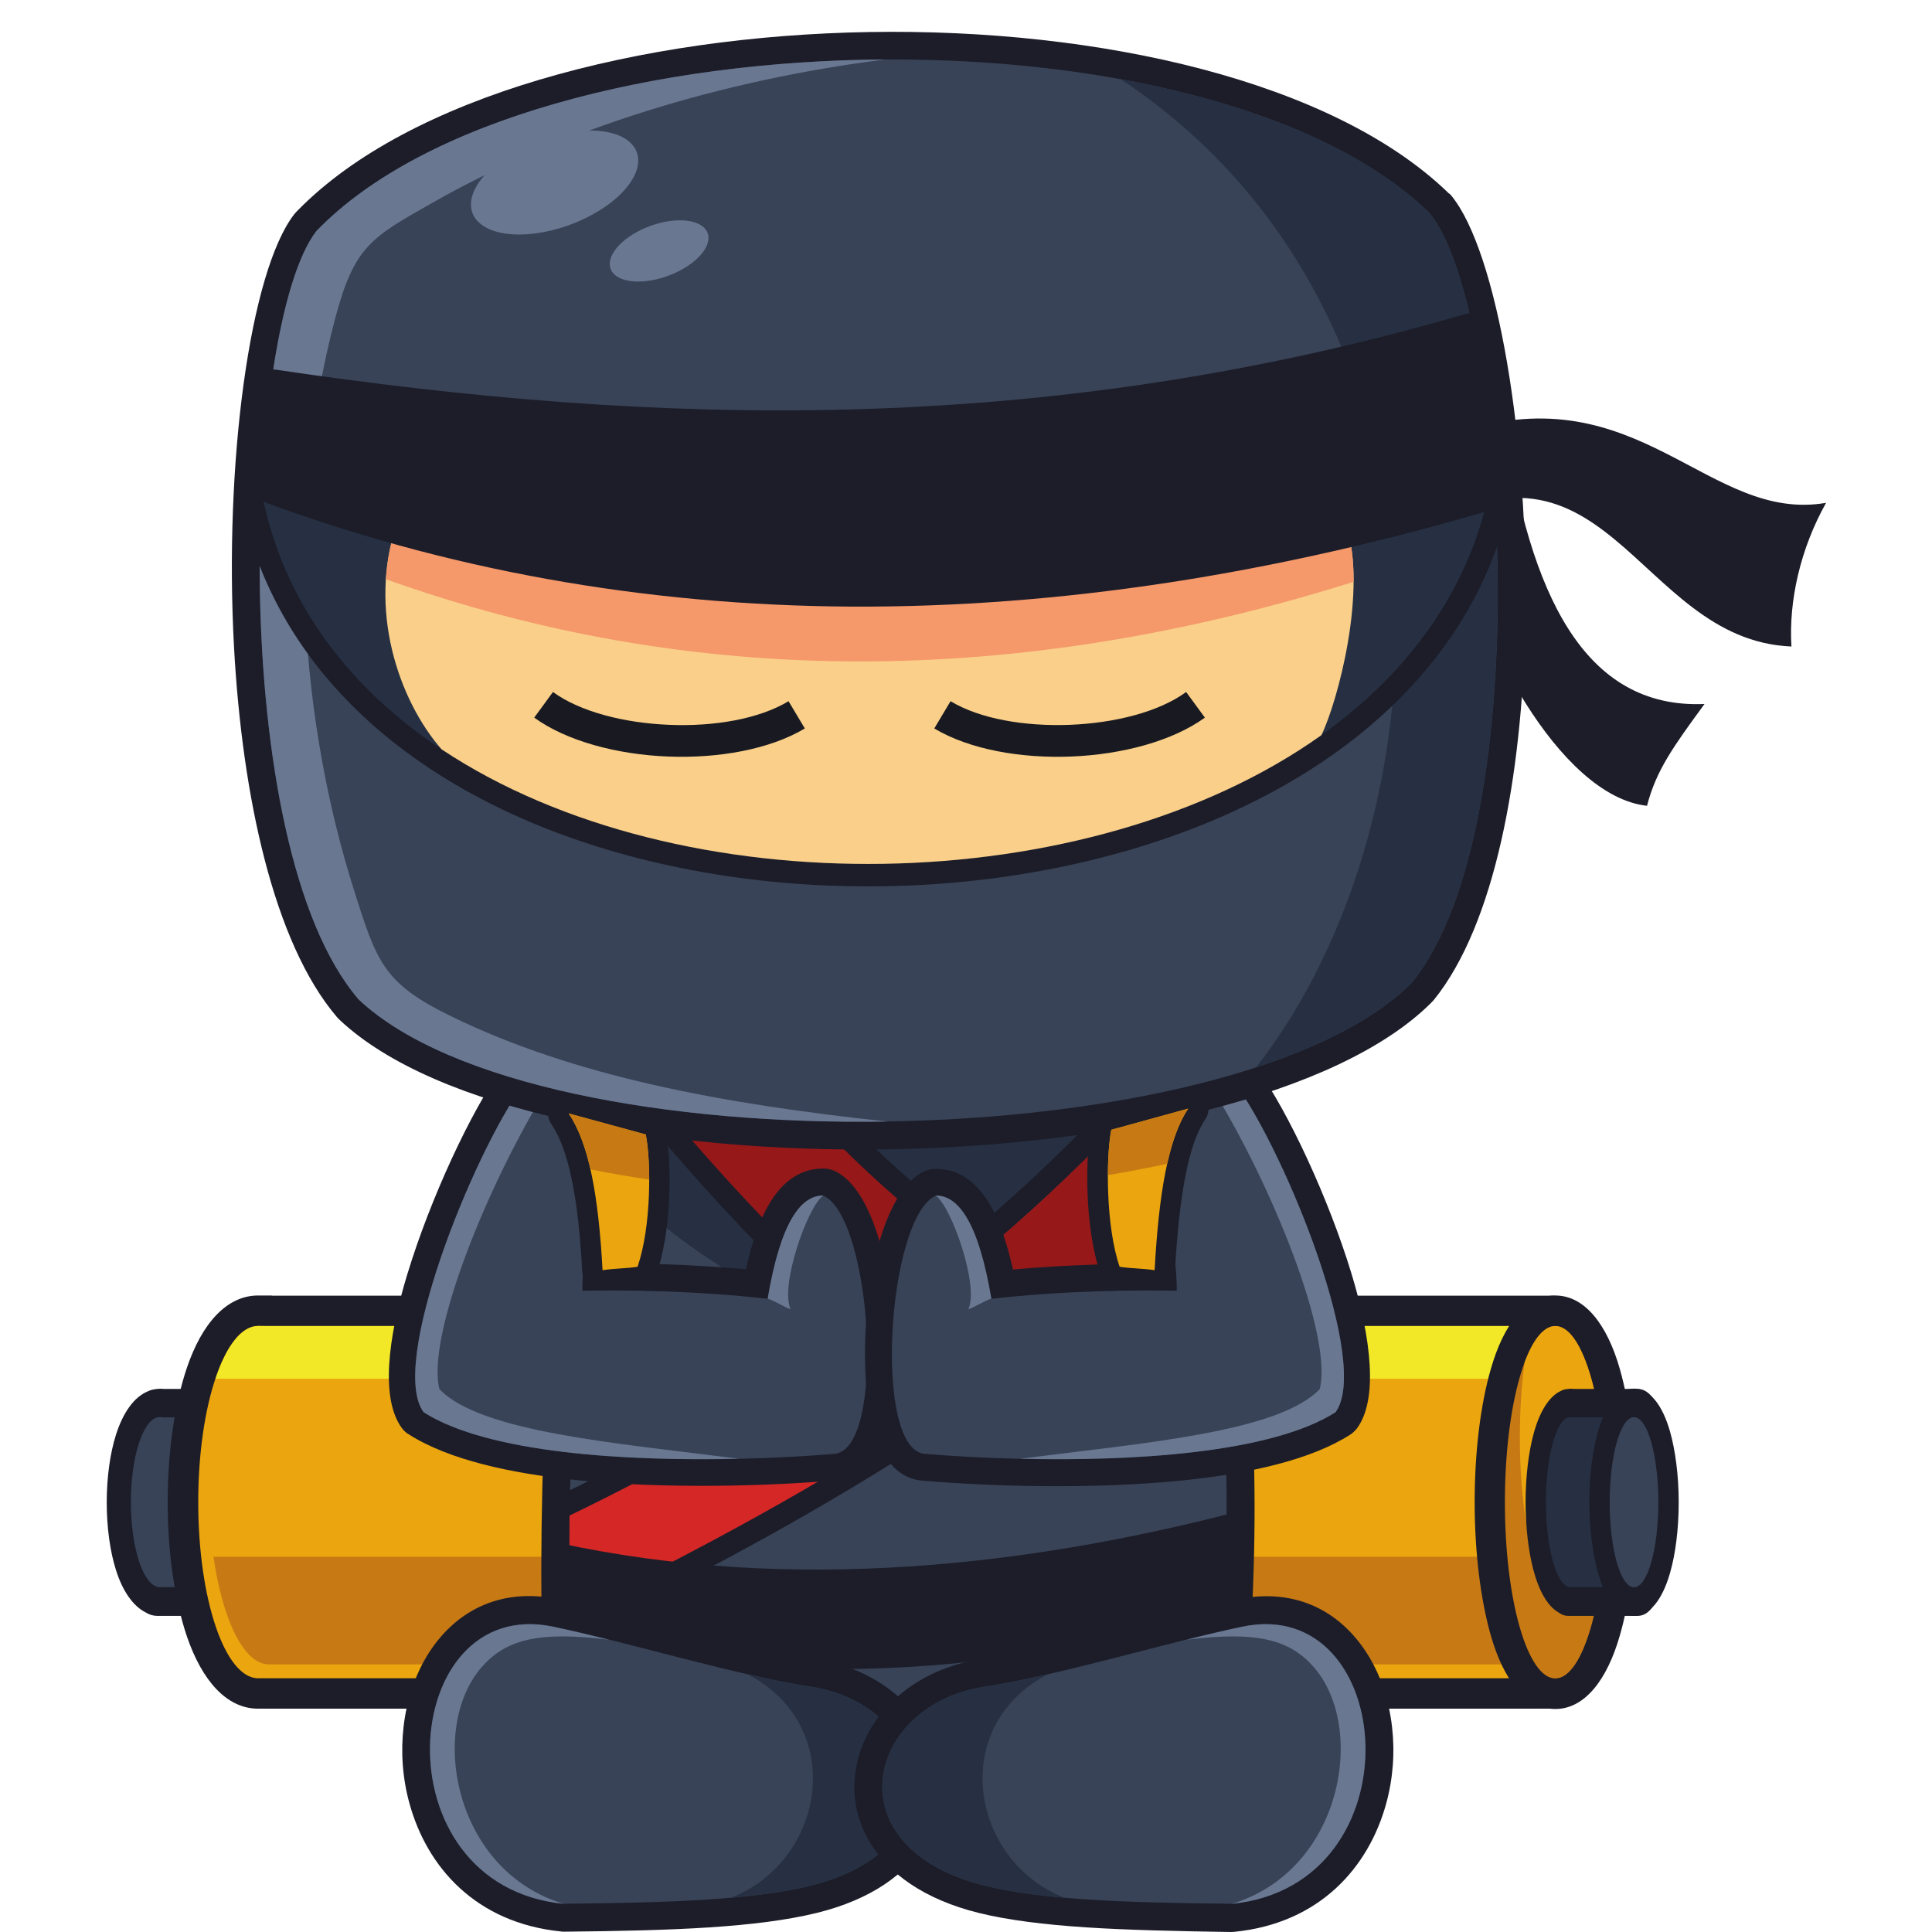 <svg xmlns="http://www.w3.org/2000/svg" xmlns:xlink="http://www.w3.org/1999/xlink" width="500" zoomAndPan="magnify" viewBox="0 0 375 375" height="500" preserveAspectRatio="xMidYMid meet" version="1.0"><defs><clipPath id="56e9a3a79b"><path d="M 20.703 269 L 52 269 L 52 314 L 20.703 314 Z M 20.703 269 " clip-rule="nonzero"/></clipPath><clipPath id="dc01203d30"><path d="M 272 81 L 354.453 81 L 354.453 126 L 272 126 Z M 272 81 " clip-rule="nonzero"/></clipPath></defs><g clip-path="url(#56e9a3a79b)"><path fill="#1c1d29" d="M 31.715 269.594 L 46.609 269.594 C 49.191 269.594 51.266 272.078 51.266 275.137 L 51.266 308.098 C 51.266 311.156 49.191 313.641 46.609 313.641 L 30.535 313.641 C 29.738 313.641 29.004 313.418 28.336 313.004 C 25.816 311.762 23.777 308.797 22.5 304.719 C 21.383 301.18 20.715 296.559 20.715 291.617 C 20.715 286.676 21.383 282.055 22.5 278.516 C 23.871 274.18 26.039 271.09 28.812 270.008 C 29.133 269.848 29.484 269.75 29.836 269.688 C 30.219 269.625 30.602 269.559 30.984 269.559 C 31.238 269.527 31.461 269.559 31.715 269.594 Z M 41.953 280.652 L 31.461 280.652 L 31.461 280.621 L 31.367 280.621 C 31.332 280.844 31.492 281.387 31.207 282.309 C 30.473 284.637 30.027 287.887 30.027 291.555 C 30.027 295.25 30.473 298.469 31.207 300.797 C 31.523 301.785 31.301 302.328 31.367 302.52 L 41.953 302.52 Z M 41.953 280.652 " fill-opacity="1" fill-rule="nonzero"/></g><path fill="#384357" d="M 31.492 275.105 L 46.641 275.105 L 46.641 308.062 L 30.535 308.062 L 30.535 308 C 27.668 307.301 25.402 300.191 25.402 291.555 C 25.402 282.883 27.668 275.809 30.535 275.105 C 30.855 275.043 31.176 275.043 31.492 275.105 Z M 31.492 275.105 " fill-opacity="1" fill-rule="evenodd"/><path fill="#1c1d29" d="M 45.746 269.527 C 49.383 269.527 52.285 272.684 54.039 277.816 C 55.281 281.418 56.016 286.293 56.016 291.555 C 56.016 296.812 55.25 301.688 54.039 305.293 C 52.285 310.422 49.383 313.578 45.746 313.578 C 42.113 313.578 39.211 310.422 37.457 305.293 L 37.359 304.973 C 36.18 301.402 35.48 296.652 35.48 291.555 C 35.48 286.293 36.246 281.418 37.457 277.816 C 39.211 272.684 42.113 269.527 45.746 269.527 Z M 45.746 280.875 C 45.906 280.684 45.973 280.59 45.746 280.59 C 45.523 280.59 45.59 280.684 45.746 280.875 Z M 46.703 291.586 C 46.703 288.301 46.355 285.371 45.746 283.105 C 45.141 285.371 44.793 288.301 44.793 291.586 C 44.793 294.867 45.141 297.832 45.746 300.062 C 46.355 297.801 46.703 294.867 46.703 291.586 Z M 45.746 302.551 C 45.973 302.551 45.906 302.453 45.746 302.262 C 45.59 302.453 45.523 302.551 45.746 302.551 Z M 45.746 302.551 " fill-opacity="1" fill-rule="nonzero"/><path fill="#384357" d="M 45.746 275.074 C 48.84 275.074 51.359 282.469 51.359 291.586 C 51.359 300.703 48.84 308.098 45.746 308.098 C 42.656 308.098 40.137 300.703 40.137 291.586 C 40.137 282.469 42.656 275.074 45.746 275.074 Z M 45.746 275.074 " fill-opacity="1" fill-rule="evenodd"/><path fill="#1c1d29" d="M 52.762 251.488 L 300.898 251.488 C 304.184 251.488 307.117 253.016 309.156 255.473 C 310.977 257.641 312.094 260.539 312.094 263.695 L 312.094 319.441 C 312.094 322.598 310.977 325.531 309.156 327.668 C 307.086 330.121 304.184 331.652 300.898 331.652 L 50.086 331.652 C 44.059 331.652 39.242 326.297 36.277 317.625 C 33.98 310.836 32.547 301.625 32.547 291.555 C 32.547 281.48 33.98 272.27 36.277 265.48 C 39.211 256.809 44.059 251.457 50.086 251.457 L 52.762 251.457 Z M 300.293 263.25 L 50.117 263.25 C 49.703 263.25 48.715 265.543 47.469 269.273 C 45.555 274.883 44.375 282.758 44.375 291.586 C 44.375 300.414 45.555 308.289 47.469 313.898 C 48.746 317.625 49.734 319.922 50.117 319.922 L 300.293 319.922 C 300.324 319.793 300.355 319.668 300.355 319.477 L 300.355 263.727 C 300.324 263.535 300.324 263.375 300.293 263.25 Z M 300.293 263.25 " fill-opacity="1" fill-rule="nonzero"/><path fill="#eba50e" d="M 52.762 257.383 L 300.898 257.383 C 303.832 257.383 306.223 260.223 306.223 263.695 L 306.223 319.441 C 306.223 322.918 303.832 325.754 300.898 325.754 L 52.762 325.754 C 51.871 325.754 51.008 325.754 50.117 325.754 C 43.676 325.754 38.477 310.453 38.477 291.555 C 38.477 272.652 43.676 257.352 50.117 257.352 C 51.008 257.383 51.871 257.383 52.762 257.383 Z M 52.762 257.383 " fill-opacity="1" fill-rule="evenodd"/><path fill="#c77914" d="M 306.223 302.199 L 306.223 316.734 C 306.223 320.207 303.832 323.047 300.898 323.047 L 54.805 323.047 C 53.91 323.047 53.051 323.047 52.156 323.047 C 47.344 323.047 43.195 314.438 41.441 302.168 L 306.223 302.168 Z M 306.223 302.199 " fill-opacity="1" fill-rule="evenodd"/><path fill="#f2e827" d="M 52.762 257.383 L 300.898 257.383 C 303.832 257.383 306.223 260.223 306.223 263.695 L 306.223 267.617 L 41.824 267.617 C 43.93 261.305 46.863 257.383 50.117 257.383 C 51.008 257.383 51.871 257.383 52.762 257.383 Z M 52.762 257.383 " fill-opacity="1" fill-rule="evenodd"/><path fill="#1c1d29" d="M 301.887 251.457 C 307.5 251.457 311.902 256.906 314.422 265.766 C 316.332 272.492 317.547 281.641 317.547 291.586 C 317.547 301.531 316.367 310.68 314.422 317.402 C 311.902 326.23 307.5 331.715 301.887 331.715 C 296.273 331.715 291.875 326.266 289.355 317.402 C 287.441 310.68 286.23 301.531 286.23 291.586 C 286.23 281.641 287.41 272.492 289.355 265.766 C 291.875 256.906 296.242 251.457 301.887 251.457 Z M 303.195 269.02 C 302.176 265.48 302.109 263.281 301.887 263.281 C 301.664 263.281 301.602 265.48 300.578 269.02 C 298.953 274.66 297.965 282.629 297.965 291.555 C 297.965 300.477 298.953 308.445 300.578 314.09 C 301.602 317.625 301.664 319.824 301.887 319.824 C 302.109 319.824 302.176 317.625 303.195 314.09 C 304.82 308.445 305.809 300.477 305.809 291.555 C 305.809 282.629 304.789 274.66 303.195 269.02 Z M 303.195 269.02 " fill-opacity="1" fill-rule="nonzero"/><path fill="#c77914" d="M 301.887 257.383 C 307.309 257.383 311.676 272.684 311.676 291.586 C 311.676 310.488 307.309 325.785 301.887 325.785 C 296.465 325.785 292.098 310.488 292.098 291.586 C 292.098 272.684 296.465 257.383 301.887 257.383 Z M 301.887 257.383 " fill-opacity="1" fill-rule="evenodd"/><path fill="#eba50e" d="M 301.887 257.383 C 307.309 257.383 311.676 272.684 311.676 291.586 C 311.676 296.781 311.359 301.723 310.754 306.152 C 309.094 310.582 307.055 313.195 304.789 313.195 C 299.367 313.195 295 297.895 295 278.996 C 295 273.801 295.316 268.859 295.926 264.43 C 297.582 259.996 299.656 257.383 301.887 257.383 Z M 301.887 257.383 " fill-opacity="1" fill-rule="evenodd"/><path fill="#1c1d29" d="M 305.363 269.594 L 317.895 269.594 C 320.066 269.594 321.82 272.078 321.82 275.137 L 321.82 308.098 C 321.82 311.156 320.066 313.641 317.895 313.641 L 304.375 313.641 C 303.707 313.641 303.098 313.418 302.559 313.004 C 300.387 311.793 298.699 308.797 297.613 304.652 C 296.688 301.148 296.117 296.527 296.117 291.586 C 296.117 286.613 296.688 282.023 297.613 278.516 C 298.762 274.117 300.645 270.996 303.035 269.941 C 303.387 269.75 303.738 269.656 304.121 269.625 C 304.375 269.594 304.598 269.559 304.789 269.559 C 304.949 269.527 305.172 269.559 305.363 269.594 Z M 313.973 280.652 L 305.172 280.652 L 305.172 280.621 L 305.109 280.621 C 305.078 280.844 305.234 281.387 304.98 282.277 C 304.375 284.637 303.992 287.887 303.992 291.555 C 303.992 295.219 304.375 298.469 304.98 300.828 C 305.234 301.785 305.043 302.328 305.109 302.52 L 313.973 302.52 Z M 313.973 280.652 " fill-opacity="1" fill-rule="nonzero"/><path fill="#263042" d="M 305.172 275.105 L 317.895 275.105 L 317.895 308.062 L 304.406 308.062 L 304.406 308 C 301.984 307.301 300.07 300.191 300.07 291.555 C 300.07 282.883 301.984 275.809 304.406 275.105 C 304.66 275.043 304.918 275.043 305.172 275.105 Z M 305.172 275.105 " fill-opacity="1" fill-rule="evenodd"/><path fill="#1c1d29" d="M 317.164 269.527 C 320.223 269.527 322.68 272.715 324.148 277.848 C 325.168 281.449 325.836 286.324 325.836 291.586 C 325.836 296.844 325.199 301.688 324.148 305.324 C 322.68 310.453 320.223 313.641 317.164 313.641 C 314.102 313.641 311.645 310.453 310.18 305.324 C 309.16 301.688 308.488 296.844 308.488 291.586 C 308.488 286.324 309.125 281.48 310.18 277.848 C 311.645 272.715 314.102 269.527 317.164 269.527 Z M 317.164 280.875 C 317.289 280.715 317.355 280.621 317.164 280.621 C 316.973 280.59 317.035 280.684 317.164 280.875 Z M 317.961 291.586 C 317.961 288.332 317.672 285.402 317.164 283.172 C 316.652 285.402 316.367 288.332 316.367 291.586 C 316.367 294.836 316.652 297.77 317.164 300 C 317.672 297.738 317.961 294.836 317.961 291.586 Z M 317.164 302.551 C 317.355 302.551 317.289 302.453 317.164 302.293 C 317.035 302.453 316.973 302.551 317.164 302.551 Z M 317.164 302.551 " fill-opacity="1" fill-rule="nonzero"/><path fill="#384357" d="M 317.164 275.074 C 319.777 275.074 321.883 282.469 321.883 291.586 C 321.883 300.703 319.777 308.098 317.164 308.098 C 314.547 308.098 312.441 300.703 312.441 291.586 C 312.441 282.469 314.547 275.074 317.164 275.074 Z M 317.164 275.074 " fill-opacity="1" fill-rule="evenodd"/><path fill="#1c1d29" d="M 123.176 216.488 C 121.039 223.629 119.223 236.824 117.914 252.953 C 116.48 270.836 115.684 291.969 115.844 312.238 L 115.844 312.559 C 115.332 321.707 125.188 327.762 139.121 331.109 C 149.773 333.66 162.625 334.551 175.477 334.008 C 188.297 333.469 201.02 331.492 211.352 328.336 C 224.234 324.383 233.102 318.996 232.238 313.035 C 232.176 312.59 232.176 312.176 232.207 311.762 C 233.039 294.07 232.812 278.039 231.125 261.688 C 229.465 245.941 226.402 229.75 221.492 211.391 C 211.449 206.227 188.805 203.613 166.992 204.793 C 148.496 205.715 130.988 209.414 123.176 216.488 Z M 107.105 252.094 C 108.539 234.211 110.707 219.484 113.289 211.805 C 113.547 211.07 113.961 210.371 114.535 209.797 C 123.973 199.98 144.828 195.07 166.449 193.922 C 191.262 192.582 217.73 196.188 228.699 202.977 C 229.977 203.645 230.996 204.824 231.41 206.355 C 236.77 226.117 240.117 243.457 241.902 260.539 C 243.656 277.371 243.879 293.848 243.051 311.984 C 244.422 324.098 232.336 333.18 214.543 338.633 L 214.508 338.633 C 203.285 342.074 189.637 344.211 175.922 344.785 C 162.211 345.355 148.305 344.367 136.664 341.598 C 117.629 337.039 104.203 327.57 105.094 312.016 C 104.902 291.266 105.668 269.941 107.105 252.094 Z M 107.105 252.094 " fill-opacity="1" fill-rule="nonzero"/><path fill="#384357" d="M 118.426 213.559 C 113.48 228.188 110.133 271.695 110.453 312.27 C 108.062 353.355 242.125 343.637 237.598 312.27 C 239.32 276.125 236.77 246.832 226.148 207.82 C 208.004 196.027 136.762 194.527 118.426 213.559 Z M 118.426 213.559 " fill-opacity="1" fill-rule="evenodd"/><path fill="#263042" d="M 236.895 265.191 C 235.27 247.152 231.891 228.887 226.148 207.789 C 210.426 197.59 154.938 195.102 128.438 206.961 C 125.344 208.934 122.699 211.008 120.562 213.109 C 119.383 216.395 118.297 221.109 117.309 226.879 C 130.957 242.5 152.801 255.695 179.27 262.547 C 198.117 267.426 210.109 267.52 227.52 266.34 C 229.91 266.18 233.164 265.766 236.895 265.191 Z M 236.895 265.191 " fill-opacity="1" fill-rule="evenodd"/><path fill="#1c1d29" d="M 143.906 206.449 C 140.555 207.117 136.633 207.98 133 208.902 C 132.043 209.16 131.086 209.414 130.191 209.668 C 135.805 216.52 141.578 223.152 147.539 229.527 C 154.109 236.602 160.965 243.422 167.98 250.086 L 178.664 242.051 C 172.129 236.762 165.973 231.312 160.328 225.637 C 154.109 219.484 148.562 213.078 143.906 206.449 Z M 130.672 200.457 C 135.453 199.215 140.781 198.129 144.703 197.398 C 146.457 196.949 148.402 197.652 149.484 199.246 C 154.172 206.289 159.914 213.016 166.449 219.551 C 173.02 226.117 180.484 232.523 188.52 238.832 C 188.805 239.055 189.094 239.344 189.316 239.66 C 190.781 241.605 190.434 244.348 188.52 245.781 L 170.469 259.359 C 168.812 260.602 166.418 260.477 164.855 259.008 C 156.727 251.391 148.848 243.582 141.289 235.488 C 133.668 227.293 126.398 218.879 119.574 210.242 C 119.352 209.957 119.16 209.668 119.031 209.316 C 118.012 207.117 118.969 204.535 121.137 203.547 C 123.465 202.465 126.941 201.414 130.672 200.457 Z M 130.672 200.457 " fill-opacity="1" fill-rule="nonzero"/><path fill="#961818" d="M 145.816 201.637 C 139.121 202.879 127.961 205.27 122.891 207.531 C 136.508 224.777 151.59 240.777 167.727 255.824 C 173.754 251.297 179.75 246.77 185.777 242.242 C 169.578 229.527 155.512 216.172 145.816 201.637 Z M 145.816 201.637 " fill-opacity="1" fill-rule="evenodd"/><path fill="#1c1d29" d="M 114.887 296.906 L 114.852 306.152 C 134.719 296.301 153.824 285.945 172.031 274.375 C 191.516 261.973 210.043 248.172 227.457 232.074 L 226.594 227.902 C 225.895 224.395 225.16 220.824 224.266 217.223 C 207.398 235.422 189.73 250.594 171.426 263.598 C 153.09 276.637 134.18 287.473 114.887 296.906 Z M 106.148 301.309 L 106.18 294.359 C 106.117 292.668 107.008 291.012 108.633 290.215 C 128.375 280.684 147.699 269.75 166.355 256.461 C 185.012 243.199 203.027 227.582 220.184 208.711 C 220.984 207.852 222.129 207.277 223.406 207.277 L 227.137 207.277 C 229.082 207.215 230.934 208.457 231.473 210.434 C 233.039 215.82 234.121 221.078 235.172 226.148 C 235.621 228.41 236.098 230.641 236.547 232.617 C 236.863 234.086 236.418 235.645 235.27 236.762 C 216.867 253.973 197.32 268.637 176.75 281.734 C 156.215 294.805 134.785 306.246 112.559 317.051 C 111.953 317.402 111.219 317.594 110.484 317.594 C 108.062 317.594 106.082 315.617 106.082 313.195 Z M 106.148 301.309 " fill-opacity="1" fill-rule="nonzero"/><path fill="#d62727" d="M 110.547 294.168 C 110.547 294.199 110.547 294.23 110.547 294.262 C 110.516 301.18 110.484 306.312 110.484 313.195 C 154.875 291.586 195.949 267.617 232.305 233.574 C 230.742 226.625 229.527 219.199 227.328 211.645 C 226.055 211.645 224.746 211.645 223.469 211.676 C 188.68 249.895 150.41 274.914 110.547 294.168 Z M 110.547 294.168 " fill-opacity="1" fill-rule="evenodd"/><path fill="#961818" d="M 193.238 265.352 C 206.762 255.727 219.805 245.238 232.273 233.574 C 230.711 226.625 229.496 219.199 227.297 211.645 C 226.02 211.645 224.715 211.645 223.438 211.676 C 206.188 230.672 188.039 246.418 169.258 259.805 C 171.52 260.57 173.848 261.273 176.176 261.91 C 181.918 263.441 187.625 264.586 193.238 265.352 Z M 193.238 265.352 " fill-opacity="1" fill-rule="evenodd"/><path fill="#1c1d29" d="M 78.02 277.211 C 73.875 271.633 75.215 259.871 79.074 247.281 C 83.57 232.492 91.445 215.691 97.312 207.5 C 98.527 205.781 100.598 205.047 102.543 205.398 C 105.891 206.035 108.445 206.48 111.027 206.895 C 113.609 207.34 116.191 207.758 119.699 208.426 C 122.508 208.934 124.355 211.613 123.879 214.387 C 123.367 217.445 122.73 220.824 122.027 224.395 C 120.688 231.344 119.191 239.152 118.551 245.238 C 121.711 245.238 125.25 245.273 129.043 245.398 C 133.957 245.559 139.281 245.879 144.797 246.355 C 146.008 240.84 147.508 236.762 149.199 233.859 C 152.102 228.855 155.77 226.785 159.852 226.816 C 160.613 226.816 161.316 226.977 161.953 227.262 C 167.441 229.75 171.141 239.344 172.637 250.055 C 173.5 256.078 173.754 262.578 173.34 268.223 C 172.895 274.406 171.586 279.855 169.227 283.172 C 167.406 285.688 165.078 287.188 162.113 287.348 C 149.707 288.398 129.746 289.098 111.855 287.281 C 98.973 285.977 87.047 283.297 79.422 278.453 C 78.883 278.168 78.402 277.719 78.02 277.211 Z M 89.023 250.309 C 86.281 259.359 84.75 267.203 86.023 270.355 C 92.211 273.832 102.035 275.871 112.875 276.988 C 129.746 278.707 148.785 278.039 160.84 277.02 C 161.953 275.328 162.625 271.824 162.941 267.52 C 163.293 262.547 163.07 256.844 162.305 251.52 C 161.477 245.621 160.266 240.457 158.859 238.102 C 158.668 238.387 158.445 238.707 158.191 239.152 C 156.66 241.797 155.289 246.195 154.141 252.891 C 153.727 255.633 151.207 257.574 148.402 257.289 C 141.32 256.492 134.625 256.078 128.695 255.887 C 122.602 255.695 117.277 255.695 113.098 255.758 L 113.035 255.758 C 110.164 255.758 107.836 253.465 107.805 250.562 C 107.742 243.266 109.91 232.074 111.727 222.516 L 112.621 217.797 L 109.242 217.223 C 107.52 216.938 105.828 216.648 103.914 216.297 C 98.91 224.363 92.785 238.004 89.023 250.309 Z M 89.023 250.309 " fill-opacity="1" fill-rule="nonzero"/><path fill="#384357" d="M 82.23 274.117 C 75.375 264.844 91.574 224.457 101.555 210.496 C 108.254 211.773 112.016 212.25 118.711 213.559 C 117.055 223.691 112.973 241.16 113.035 250.531 C 121.582 250.371 134.754 250.5 149.008 252.094 C 151.496 237.336 155.387 232.043 159.816 232.074 C 169.289 236.348 172.16 282.055 161.699 282.215 C 140.973 283.934 98.91 284.73 82.23 274.117 Z M 82.23 274.117 " fill-opacity="1" fill-rule="evenodd"/><path fill="#697791" d="M 149.008 252.062 C 151.496 237.305 155.387 232.012 159.816 232.043 C 156.758 234.117 151.305 249.672 153.473 254.133 C 151.973 253.59 150.508 252.57 149.008 252.062 Z M 149.008 252.062 " fill-opacity="1" fill-rule="evenodd"/><path fill="#697791" d="M 82.23 274.117 C 75.375 264.844 91.574 224.457 101.555 210.496 C 102.957 210.754 104.871 211.168 106.082 211.391 C 94.539 230.066 82.707 259.391 85.293 269.625 C 93.266 278.008 119.766 280.109 143.395 283.137 C 121.965 283.648 94.828 282.148 82.23 274.117 Z M 82.23 274.117 " fill-opacity="1" fill-rule="evenodd"/><path fill="#1c1d29" d="M 108.125 299.426 C 108.094 305.004 108.027 311.824 107.965 317.402 C 150.059 327.73 193.844 325.883 239.223 311.855 C 239.543 307.395 239.574 297.961 239.895 293.496 C 200 303.855 153.727 309.371 108.125 299.426 Z M 108.125 299.426 " fill-opacity="1" fill-rule="evenodd"/><path fill="#1c1d29" d="M 255.391 270.355 C 256.668 267.203 255.137 259.359 252.395 250.309 C 248.664 238.004 242.508 224.363 237.438 216.266 C 235.555 216.617 233.836 216.902 232.113 217.191 L 228.73 217.766 L 229.625 222.48 C 231.473 232.074 233.609 243.23 233.547 250.531 C 233.547 253.398 231.188 255.727 228.316 255.727 L 228.254 255.727 C 224.078 255.664 218.719 255.633 212.66 255.855 C 206.695 256.047 200 256.492 192.953 257.258 C 190.176 257.574 187.656 255.598 187.211 252.859 C 186.062 246.164 184.691 241.766 183.16 239.121 C 182.906 238.707 182.684 238.355 182.492 238.066 C 181.09 240.426 179.875 245.59 179.047 251.488 C 178.281 256.809 178.059 262.516 178.41 267.488 C 178.73 271.793 179.398 275.297 180.516 276.988 C 192.57 278.008 211.605 278.645 228.477 276.953 C 239.383 275.871 249.207 273.832 255.391 270.355 Z M 262.344 247.281 C 266.172 259.902 267.512 271.633 263.395 277.242 C 263.012 277.719 262.566 278.168 261.992 278.516 C 254.371 283.363 242.445 286.039 229.562 287.348 C 211.672 289.164 191.676 288.461 179.301 287.41 C 176.336 287.25 173.977 285.754 172.191 283.234 C 169.832 279.949 168.523 274.5 168.078 268.285 C 167.664 262.645 167.949 256.141 168.777 250.117 C 170.277 239.406 173.977 229.812 179.461 227.328 C 180.102 227.039 180.832 226.879 181.566 226.879 C 185.68 226.848 189.316 228.922 192.219 233.926 C 193.91 236.824 195.375 240.906 196.617 246.418 C 202.137 245.91 207.461 245.621 212.371 245.465 C 216.168 245.336 219.707 245.305 222.863 245.305 C 222.227 239.215 220.727 231.406 219.387 224.457 C 218.688 220.855 218.051 217.508 217.539 214.449 C 217.059 211.676 218.941 209 221.715 208.488 C 225.223 207.82 227.809 207.375 230.391 206.961 C 232.941 206.512 235.523 206.098 238.871 205.461 C 240.816 205.109 242.891 205.844 244.102 207.566 C 249.969 215.691 257.848 232.492 262.344 247.281 Z M 262.344 247.281 " fill-opacity="1" fill-rule="nonzero"/><path fill="#384357" d="M 259.219 274.117 C 266.074 264.844 249.875 224.457 239.895 210.496 C 233.195 211.773 229.434 212.25 222.738 213.559 C 224.395 223.691 228.477 241.16 228.414 250.531 C 219.867 250.371 206.695 250.5 192.441 252.094 C 189.953 237.336 186.062 232.043 181.629 232.074 C 172.16 236.348 169.289 282.055 179.75 282.215 C 200.445 283.934 242.508 284.73 259.219 274.117 Z M 259.219 274.117 " fill-opacity="1" fill-rule="evenodd"/><path fill="#697791" d="M 192.41 252.062 C 189.922 237.305 186.031 232.012 181.598 232.043 C 184.66 234.117 190.113 249.672 187.945 254.133 C 189.445 253.59 190.91 252.57 192.41 252.062 Z M 192.41 252.062 " fill-opacity="1" fill-rule="evenodd"/><path fill="#697791" d="M 259.219 274.117 C 266.074 264.844 249.875 224.457 239.895 210.496 C 238.492 210.754 236.578 211.168 235.363 211.391 C 246.91 230.066 258.742 259.391 256.156 269.625 C 248.184 278.008 221.684 280.109 198.055 283.137 C 219.453 283.648 246.59 282.148 259.219 274.117 Z M 259.219 274.117 " fill-opacity="1" fill-rule="evenodd"/><path fill="#1c1d29" d="M 330.844 136.645 C 307.406 137.664 296.879 115.129 292.066 82.172 C 287.793 85.359 281.352 94.379 282.816 103.113 C 286.164 122.844 302.59 154.527 319.684 156.406 C 321.469 149.488 324.816 144.898 330.844 136.645 Z M 330.844 136.645 " fill-opacity="1" fill-rule="evenodd"/><g clip-path="url(#dc01203d30)"><path fill="#1c1d29" d="M 354.441 97.598 C 331.578 101.582 318.184 72.672 283.453 83.797 C 274.973 86.508 271.496 97.25 272.23 105.184 C 311.836 77.996 317.164 124.246 347.715 125.488 C 347.172 116.66 349.434 106.523 354.441 97.598 Z M 354.441 97.598 " fill-opacity="1" fill-rule="evenodd"/></g><path fill="#1c1d29" d="M 281.668 37.93 C 290.598 48.734 296.879 85.711 296.051 121.664 C 295.383 150.605 290.215 179.355 278.289 194.113 C 278.098 194.336 277.906 194.527 277.715 194.719 C 259.473 212.793 215.848 222.387 172.352 223.086 C 128.727 223.789 84.652 215.566 65.934 197.969 C 65.711 197.781 65.551 197.555 65.359 197.363 C 53.082 182.926 47.023 154.496 45.43 125.742 C 43.453 89.82 48.523 52.656 57.102 41.598 C 57.227 41.438 57.355 41.277 57.484 41.148 L 57.801 40.832 C 79.551 18.613 124.195 6.949 168.812 6.215 C 213.488 5.48 258.582 15.746 281 37.324 L 281.191 37.516 C 281.383 37.613 281.543 37.77 281.668 37.93 Z M 285.242 121.441 C 286.008 87.941 280.871 54.281 273.441 44.973 C 253.129 25.5 211.098 16.289 169.035 16.957 C 126.941 17.625 85.195 28.207 65.551 48.352 C 58.441 57.945 54.422 91.672 56.273 125.105 C 57.738 151.785 63.031 177.793 73.555 190.227 C 90.266 205.715 131.148 212.918 172.191 212.25 C 213.203 211.582 253.828 203.07 270.031 187.07 C 280.172 174.32 284.637 148.152 285.242 121.441 Z M 285.242 121.441 " fill-opacity="1" fill-rule="nonzero"/><path fill="#384357" d="M 277.492 41.371 C 292.289 59.254 299.016 159.848 274.047 190.734 C 239.828 225.031 104.934 227.199 69.633 194.02 C 43.676 163.961 47.184 63.207 61.406 44.848 C 102.609 2.137 234.949 0 277.492 41.371 Z M 277.492 41.371 " fill-opacity="1" fill-rule="evenodd"/><path fill="#697791" d="M 172.254 217.699 C 129.84 218.371 87.301 210.625 69.633 194.02 C 43.676 163.961 47.184 63.207 61.406 44.848 C 82.453 23.012 127.32 11.793 171.84 11.539 C 140.109 15.523 109.145 25.055 84.27 39.172 C 72.09 46.059 68.805 47.684 65.074 61.742 C 55.027 99.512 58.473 140.309 68.645 172.566 C 73.141 186.848 74.449 190.863 87.586 197.27 C 111.504 208.934 140.078 214.258 172.254 217.699 Z M 172.254 217.699 " fill-opacity="1" fill-rule="evenodd"/><path fill="#263042" d="M 277.492 41.371 C 292.289 59.254 299.016 159.848 274.047 190.734 C 267.352 197.461 256.762 202.941 243.816 207.184 C 282.465 157.555 285.016 60.082 217.57 15.395 C 242.605 19.953 264.352 28.59 277.492 41.371 Z M 277.492 41.371 " fill-opacity="1" fill-rule="evenodd"/><path fill="#1c1d29" d="M 294.105 92.242 C 289.258 122.781 267.668 144.645 239 157.68 C 218.879 166.828 195.215 171.641 171.555 172.023 C 147.859 172.406 124.07 168.359 103.691 159.883 C 74.609 147.77 52.316 126.605 46.48 96.227 C 46.035 93.871 47.598 91.574 49.957 91.098 C 50.723 90.938 51.488 91 52.156 91.254 C 96.008 102.508 133.316 107.895 170.5 107.289 C 207.75 106.684 244.965 100.086 288.559 87.367 C 290.887 86.699 293.309 88.035 293.98 90.363 C 294.172 91 294.203 91.637 294.105 92.242 Z M 235.363 149.746 C 259.25 138.875 277.715 121.504 283.996 97.758 C 242.637 109.391 206.695 115.449 170.629 116.023 C 134.562 116.598 98.461 111.688 56.75 101.422 C 63.828 124.945 82.836 141.711 107.039 151.785 C 126.332 159.816 148.91 163.641 171.426 163.293 C 193.91 162.941 216.328 158.383 235.363 149.746 Z M 235.363 149.746 " fill-opacity="1" fill-rule="nonzero"/><path fill="#263042" d="M 289.77 91.574 C 274.047 190.734 69.664 194.02 50.754 95.43 C 139.473 118.223 201.848 117.203 289.77 91.574 Z M 289.77 91.574 " fill-opacity="1" fill-rule="evenodd"/><path fill="#facf89" d="M 256.477 142.699 C 211.258 174.895 131.945 176.168 85.707 145.441 C 77.352 135.879 71.324 118.191 77.062 101.613 C 157.043 115.035 179.844 118.285 261.227 101.773 C 265.531 114.523 259.57 136.422 256.477 142.699 Z M 256.477 142.699 " fill-opacity="1" fill-rule="evenodd"/><path fill="#f5986a" d="M 74.895 112.422 C 75.117 108.852 75.82 105.215 77.062 101.648 C 157.043 115.066 179.844 118.316 261.227 101.805 C 262.312 105.059 262.758 108.914 262.727 112.93 C 196.938 133.617 134.18 133.617 74.895 112.422 Z M 74.895 112.422 " fill-opacity="1" fill-rule="evenodd"/><path fill="#1c1d29" d="M 289.898 64.195 C 290.887 68.531 291.715 73.246 292.449 78.219 C 293.18 83.223 293.754 88.516 294.203 93.965 C 294.363 96.133 292.957 98.047 290.918 98.555 C 247.387 111.496 205.484 117.934 165.27 117.742 C 124.961 117.52 86.375 110.602 49.605 96.832 C 47.758 96.133 46.641 94.316 46.77 92.434 C 46.961 89.535 47.215 86.602 47.535 83.703 C 47.852 80.77 48.172 78.027 48.555 75.477 C 48.906 73.086 51.105 71.43 53.496 71.75 L 53.527 71.75 C 90.105 77.168 127.258 80.516 165.496 79.461 C 203.73 78.41 243.18 72.992 284.445 60.945 C 286.773 60.273 289.195 61.613 289.863 63.941 Z M 283.773 79.461 C 283.328 76.371 282.848 73.438 282.309 70.633 C 241.902 81.98 203.219 87.145 165.719 88.195 C 128.344 89.215 92.18 86.156 56.621 81.055 C 56.496 82.234 56.336 83.414 56.207 84.594 C 56.047 86.25 55.891 87.973 55.73 89.758 C 90.617 102.41 127.164 108.785 165.305 108.977 C 203.602 109.168 243.562 103.176 285.145 91.098 C 284.762 87.082 284.316 83.16 283.773 79.461 Z M 283.773 79.461 " fill-opacity="1" fill-rule="nonzero"/><path fill="#1c1d29" d="M 285.625 65.152 C 287.504 73.5 288.941 83.543 289.801 94.316 C 203.379 120.039 123.688 119.941 51.105 92.723 C 51.52 86.855 52.094 81.246 52.828 76.082 C 126.398 87.016 202.297 89.473 285.625 65.152 Z M 285.625 65.152 " fill-opacity="1" fill-rule="evenodd"/><path fill="#191a21" d="M 107.328 134.316 C 112.59 138.145 121.137 140.344 129.938 140.691 C 138.578 141.043 147.285 139.578 153.059 136.102 L 156.215 141.395 C 149.391 145.473 139.441 147.227 129.684 146.844 C 119.797 146.461 109.973 143.848 103.691 139.289 Z M 107.328 134.316 " fill-opacity="1" fill-rule="nonzero"/><path fill="#191a21" d="M 233.867 139.289 C 227.582 143.848 217.762 146.461 207.875 146.844 C 198.117 147.227 188.168 145.473 181.344 141.395 L 184.5 136.102 C 190.273 139.578 198.98 141.012 207.621 140.691 C 216.391 140.344 224.969 138.176 230.23 134.316 Z M 233.867 139.289 " fill-opacity="1" fill-rule="nonzero"/><path fill="#1c1d29" d="M 158.512 371.301 C 152.801 372.703 145.852 373.566 137.621 374.109 C 129.746 374.617 120.371 374.84 109.527 374.938 C 109.336 374.938 109.145 374.938 108.953 374.906 C 92.309 373.246 82.836 362.348 79.457 349.98 C 78.117 345.102 77.766 339.969 78.34 335.094 C 78.914 330.152 80.445 325.438 82.867 321.418 C 87.969 313.035 96.707 307.938 108.508 310.422 C 114.438 311.664 121.551 313.484 128.82 315.363 C 139.09 318.008 149.707 320.719 158.352 322.059 C 167.375 323.426 174.422 328.051 178.539 333.977 C 180.961 337.453 182.395 341.438 182.652 345.484 C 182.906 349.598 181.949 353.805 179.621 357.66 C 176.02 363.621 169.195 368.688 158.512 371.301 Z M 136.922 363.301 C 144.543 362.824 150.855 362.027 155.895 360.785 C 163.484 358.902 168.078 355.715 170.277 352.082 C 171.426 350.203 171.871 348.16 171.746 346.152 C 171.617 344.082 170.852 342.012 169.543 340.129 C 167.023 336.496 162.559 333.66 156.66 332.766 C 147.859 331.43 136.793 328.559 126.078 325.816 C 119.125 324.031 112.332 322.281 106.211 321.004 C 99.641 319.633 94.828 322.406 92.02 326.996 C 90.426 329.609 89.406 332.832 89.023 336.305 C 88.609 339.844 88.863 343.57 89.852 347.141 C 92.148 355.523 98.559 362.953 109.719 364.129 C 120.051 364.035 129.043 363.812 136.922 363.301 Z M 136.922 363.301 " fill-opacity="1" fill-rule="nonzero"/><path fill="#384357" d="M 157.203 366.043 C 146.457 368.688 130.703 369.328 109.465 369.516 C 73.016 365.883 77.285 309.402 107.359 315.715 C 122.25 318.836 142.852 325.18 157.488 327.41 C 180.324 330.918 187.211 358.68 157.203 366.043 Z M 157.203 366.043 " fill-opacity="1" fill-rule="evenodd"/><path fill="#697791" d="M 109.465 369.551 C 73.016 365.914 77.285 309.434 107.359 315.746 C 110.707 316.445 114.344 317.309 118.137 318.266 C 104.395 316.543 98.145 318.297 93.52 323.555 C 83.121 335.414 88.004 363.145 109.465 369.551 Z M 109.465 369.551 " fill-opacity="1" fill-rule="evenodd"/><path fill="#263042" d="M 157.203 366.043 C 152.93 367.094 147.828 367.828 141.926 368.34 C 160.234 361.102 164.504 335.031 145.086 324.957 C 149.484 325.977 153.695 326.84 157.523 327.41 C 180.324 330.918 187.211 358.68 157.203 366.043 Z M 157.203 366.043 " fill-opacity="1" fill-rule="evenodd"/><path fill="#1c1d29" d="M 192.57 360.816 C 197.609 362.059 203.922 362.824 211.543 363.332 C 219.422 363.844 228.445 364.066 238.715 364.164 C 249.906 362.953 256.285 355.559 258.582 347.172 C 259.539 343.605 259.824 339.875 259.41 336.336 C 258.996 332.863 258.008 329.645 256.414 327.027 C 253.605 322.438 248.789 319.668 242.223 321.035 C 236.098 322.312 229.305 324.066 222.355 325.852 C 211.641 328.59 200.574 331.461 191.773 332.797 C 185.871 333.691 181.406 336.559 178.887 340.16 C 177.582 342.043 176.816 344.113 176.688 346.188 C 176.559 348.195 177.039 350.234 178.156 352.113 C 180.387 355.715 185.012 358.934 192.57 360.816 Z M 210.875 374.105 C 202.645 373.566 195.695 372.703 189.984 371.301 C 179.301 368.656 172.477 363.59 168.906 357.691 C 166.547 353.805 165.59 349.629 165.879 345.516 C 166.133 341.438 167.566 337.484 169.992 334.008 C 174.105 328.113 181.152 323.492 190.176 322.09 C 198.82 320.75 209.438 318.039 219.707 315.395 C 226.977 313.516 234.09 311.699 240.02 310.453 C 251.82 307.969 260.559 313.066 265.66 321.453 C 268.086 325.434 269.613 330.184 270.188 335.125 C 270.762 340.004 270.41 345.133 269.074 350.012 C 265.691 362.41 256.188 373.312 239.574 374.969 C 239.383 374.969 239.191 375 239 375 C 228.156 374.84 218.781 374.617 210.875 374.105 Z M 210.875 374.105 " fill-opacity="1" fill-rule="nonzero"/><path fill="#384357" d="M 191.293 366.043 C 202.039 368.688 217.793 369.328 239.031 369.516 C 275.484 365.883 271.211 309.402 241.137 315.715 C 226.246 318.836 205.645 325.18 191.008 327.41 C 168.172 330.918 161.285 358.68 191.293 366.043 Z M 191.293 366.043 " fill-opacity="1" fill-rule="evenodd"/><path fill="#697791" d="M 239.031 369.551 C 275.484 365.914 271.211 309.434 241.137 315.746 C 237.789 316.445 234.152 317.309 230.359 318.266 C 244.102 316.543 250.352 318.297 254.977 323.555 C 265.375 335.414 260.496 363.145 239.031 369.551 Z M 239.031 369.551 " fill-opacity="1" fill-rule="evenodd"/><path fill="#263042" d="M 191.293 366.043 C 195.566 367.094 200.668 367.828 206.57 368.34 C 188.266 361.102 183.992 335.031 203.41 324.957 C 199.012 325.977 194.801 326.84 190.973 327.41 C 168.172 330.918 161.285 358.68 191.293 366.043 Z M 191.293 366.043 " fill-opacity="1" fill-rule="evenodd"/><path fill="#1c1d29" d="M 120.656 250.055 C 119.605 250.117 118.586 250.211 117.754 250.309 C 117.562 250.34 117.371 250.371 117.18 250.371 C 114.98 250.469 113.098 248.844 113.004 246.707 C 112.621 239.66 111.984 233.703 110.961 228.855 C 110.008 224.297 108.762 220.762 107.039 218.242 C 106.434 217.352 106.211 216.203 106.531 215.086 C 107.137 213.047 109.336 211.836 111.441 212.41 L 126.398 216.488 C 127.801 216.871 128.949 218.02 129.234 219.52 C 129.875 222.863 130.16 228.379 129.809 233.957 C 129.523 238.449 128.82 243.105 127.547 246.961 C 127.129 248.363 125.918 249.48 124.324 249.703 C 122.953 249.895 121.805 249.957 120.656 250.055 Z M 120.688 242.18 C 121.328 239.535 121.711 236.508 121.902 233.477 C 122.125 229.684 122.059 225.988 121.773 223.215 L 117.438 222.035 C 117.945 223.66 118.395 225.445 118.777 227.328 C 119.637 231.629 120.273 236.57 120.688 242.18 Z M 120.688 242.18 " fill-opacity="1" fill-rule="nonzero"/><path fill="#eba50e" d="M 116.957 246.547 C 119.191 246.195 121.488 246.227 123.75 245.879 C 126.43 238.066 126.398 225.766 125.344 220.219 L 110.387 216.141 C 114.344 222.004 116.16 232.109 116.957 246.547 Z M 116.957 246.547 " fill-opacity="1" fill-rule="evenodd"/><path fill="#c77914" d="M 126.016 228.953 C 126.016 225.477 125.758 222.324 125.344 220.188 L 110.387 216.105 C 112.207 218.816 113.609 222.418 114.629 226.977 C 118.297 227.711 122.094 228.379 126.016 228.953 Z M 126.016 228.953 " fill-opacity="1" fill-rule="evenodd"/><path fill="#1c1d29" d="M 223.312 250.309 C 222.48 250.18 221.461 250.117 220.41 250.055 C 219.262 249.957 218.113 249.895 216.711 249.672 C 215.113 249.449 213.902 248.332 213.488 246.93 C 212.215 243.105 211.48 238.258 211.191 233.574 C 210.84 227.742 211.129 221.941 211.766 218.594 C 212.055 217.094 213.203 215.949 214.605 215.566 L 229.527 211.453 C 231.633 210.879 233.867 212.09 234.441 214.129 C 234.758 215.246 234.535 216.395 233.93 217.285 C 232.238 219.773 230.996 223.535 230.07 228.348 C 229.082 233.477 228.445 239.66 228.062 246.707 C 227.965 248.844 226.086 250.469 223.883 250.371 C 223.695 250.371 223.504 250.371 223.312 250.309 Z M 219.164 233.129 C 219.355 236.285 219.738 239.438 220.375 242.148 C 220.793 236.477 221.398 231.344 222.258 226.945 C 222.672 224.871 223.121 222.93 223.66 221.109 L 219.262 222.324 C 219.004 225.191 218.91 229.113 219.164 233.129 Z M 219.164 233.129 " fill-opacity="1" fill-rule="nonzero"/><path fill="#eba50e" d="M 224.109 246.547 C 221.875 246.195 219.578 246.227 217.316 245.879 C 214.637 238.066 214.637 224.871 215.688 219.293 L 230.613 215.184 C 226.66 221.047 224.906 232.109 224.109 246.547 Z M 224.109 246.547 " fill-opacity="1" fill-rule="evenodd"/><path fill="#c77914" d="M 215.051 228.09 C 215.051 224.555 215.305 221.398 215.723 219.293 L 230.645 215.184 C 228.891 217.797 227.551 221.398 226.562 225.891 C 222.801 226.688 218.973 227.422 215.051 228.09 Z M 215.051 228.09 " fill-opacity="1" fill-rule="evenodd"/><path fill="#697791" d="M 100.504 29.102 C 108.539 24.766 118.266 24.066 122.219 27.57 C 126.176 31.078 122.824 37.422 114.789 41.754 C 106.754 46.09 97.027 46.793 93.074 43.285 C 89.117 39.777 92.465 33.438 100.504 29.102 Z M 100.504 29.102 " fill-opacity="1" fill-rule="evenodd"/><path fill="#697791" d="M 123.719 44.973 C 128.469 42.426 134.211 42.012 136.539 44.082 C 138.867 46.152 136.891 49.883 132.137 52.434 C 127.387 54.984 121.645 55.398 119.316 53.324 C 117.023 51.285 118.969 47.523 123.719 44.973 Z M 123.719 44.973 " fill-opacity="1" fill-rule="evenodd"/></svg>